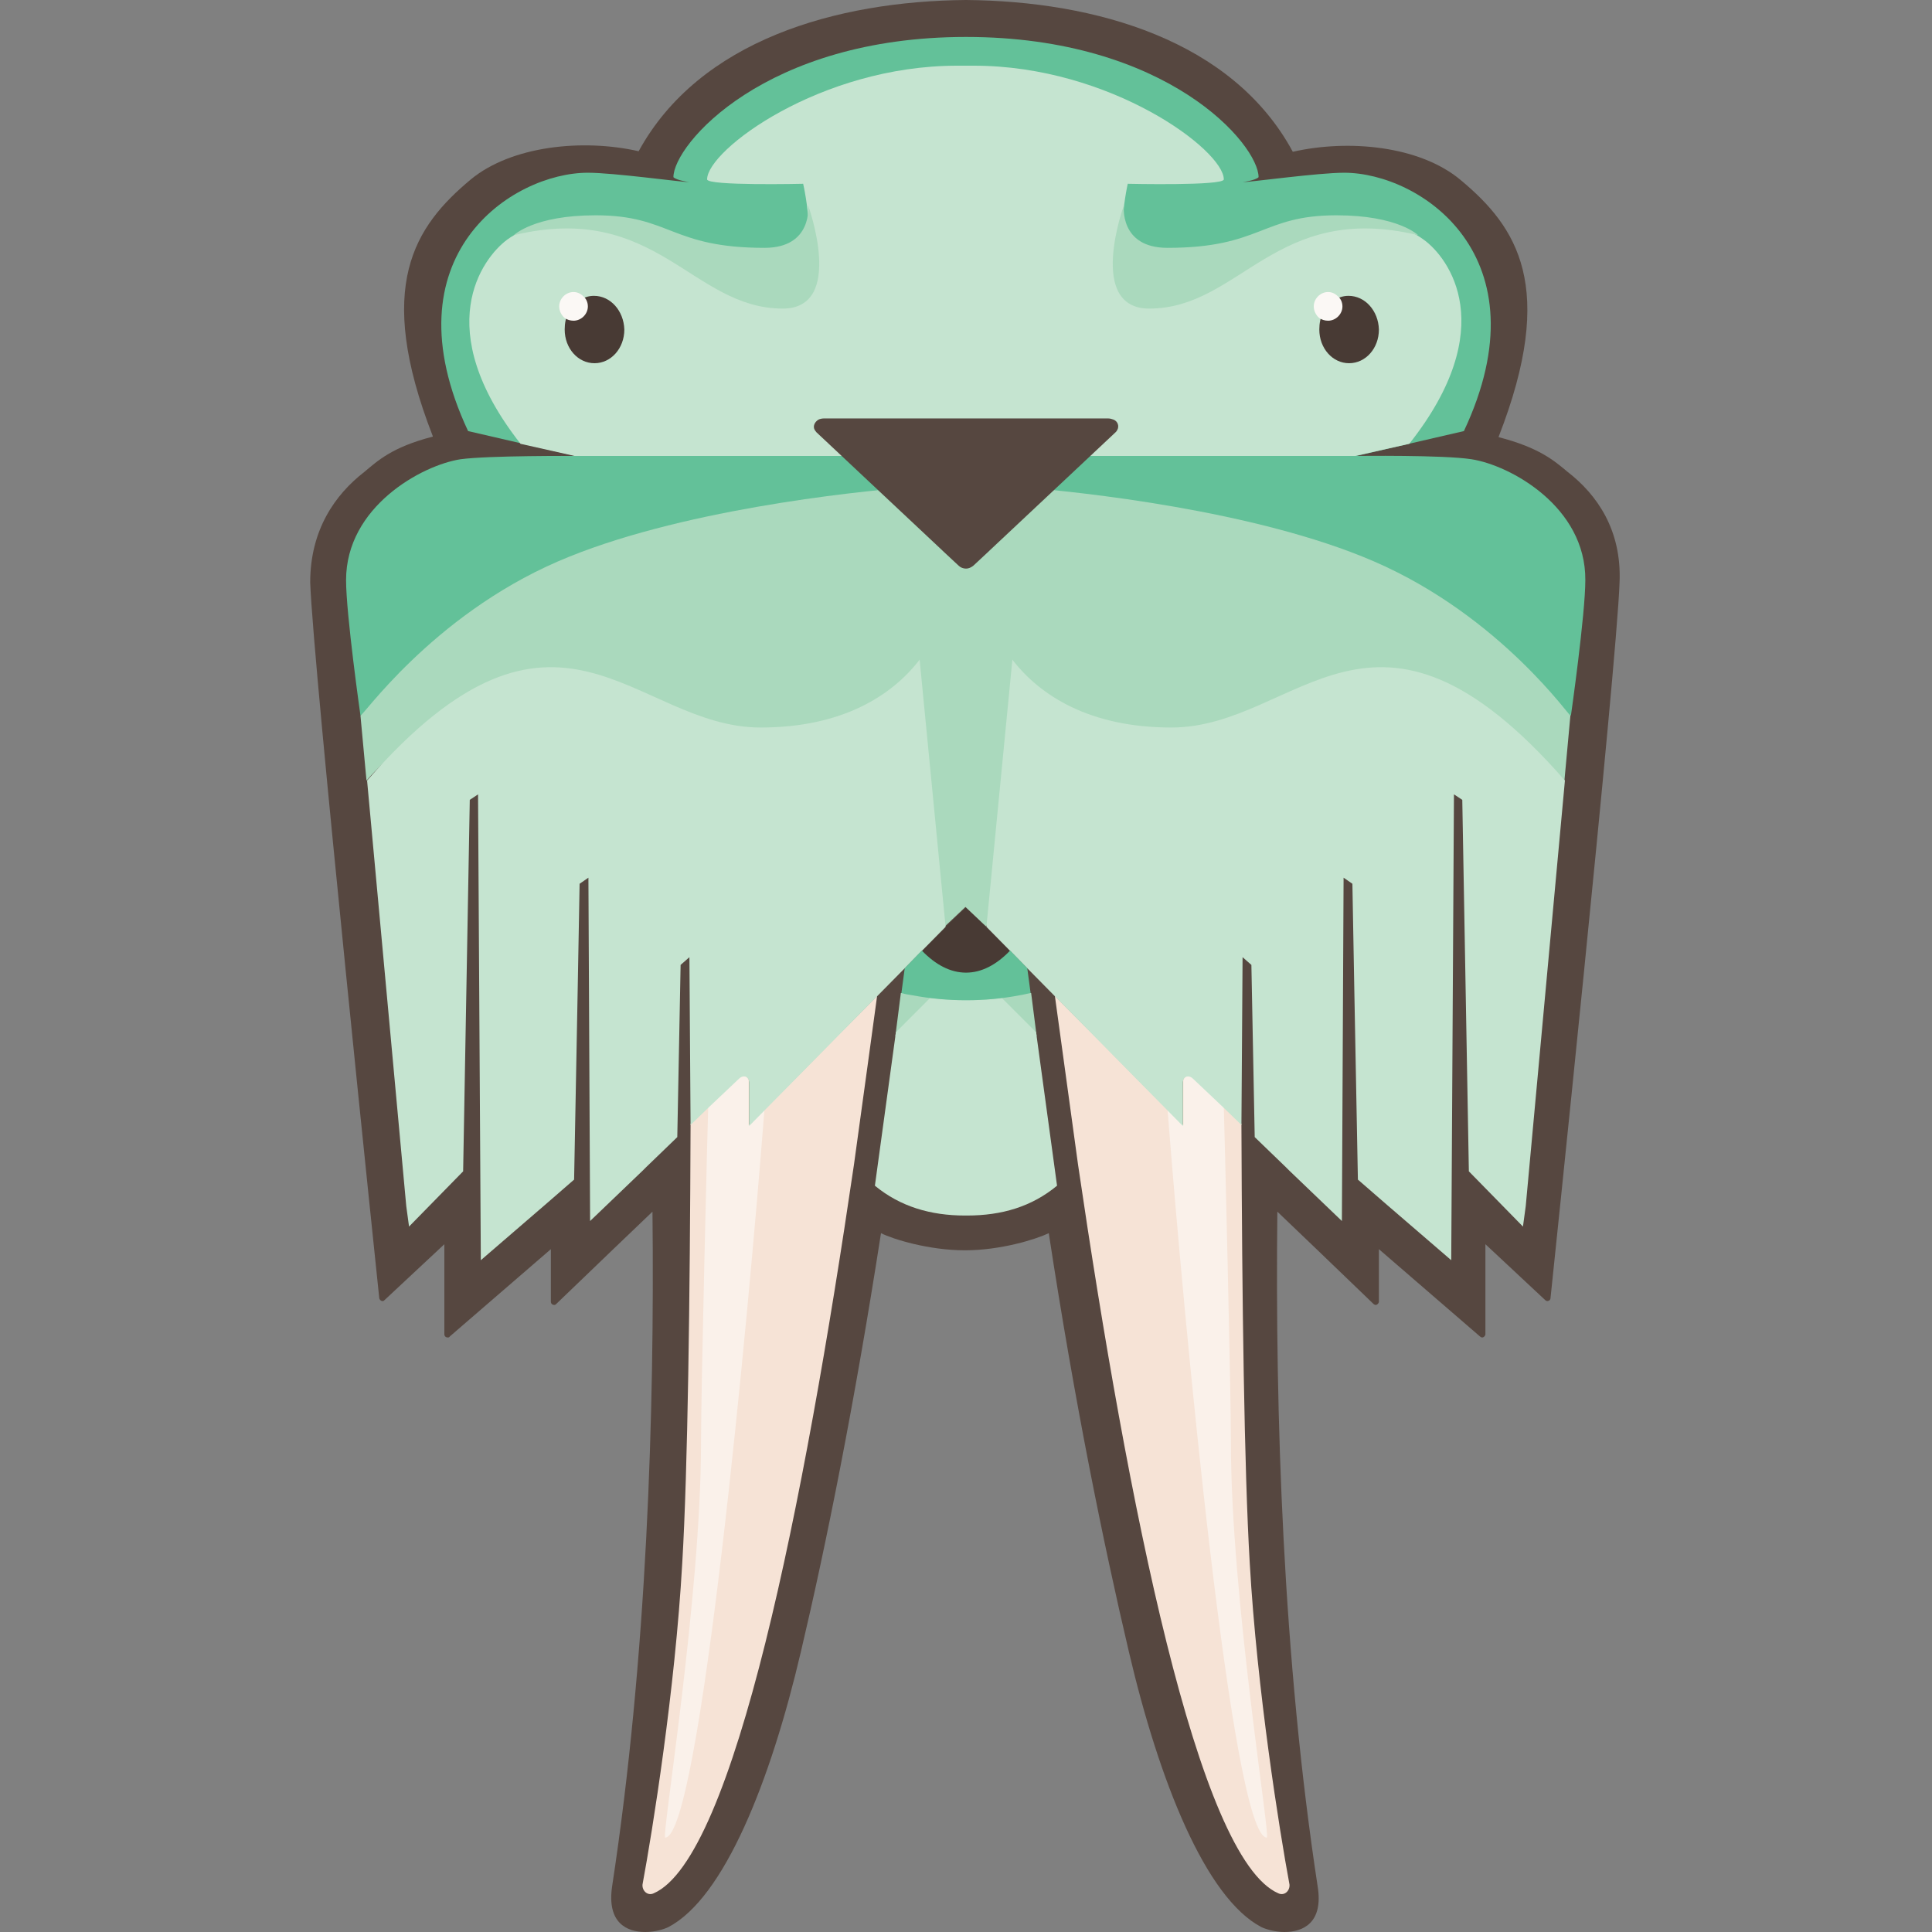 <svg width="32" height="32" viewBox="0 0 32 32" fill="none" xmlns="http://www.w3.org/2000/svg">
    <rect x="0" y="0" width="32" height="32" fill="#808080" stroke="none"/>
    <path
        d="M25.966 7.817C25.746 7.634 25.499 7.415 24.823 7.241V7.232C25.792 4.745 25.125 3.758 24.192 2.981C23.515 2.414 22.336 2.304 21.413 2.514C20.416 0.667 18.148 0.018 16 0C13.851 0.018 11.584 0.667 10.578 2.505C9.655 2.295 8.475 2.414 7.799 2.971C6.866 3.749 6.199 4.736 7.168 7.223V7.232C6.491 7.406 6.254 7.634 6.034 7.817C5.55 8.192 5.138 8.777 5.138 9.646C5.184 11.026 6.281 21.495 6.281 21.495C6.281 21.522 6.308 21.55 6.336 21.55C6.354 21.55 6.363 21.541 6.372 21.531L7.36 20.608V22.098C7.36 22.135 7.387 22.153 7.415 22.153C7.424 22.153 7.442 22.153 7.451 22.135L9.124 20.69V21.559C9.124 21.595 9.152 21.614 9.179 21.614C9.198 21.614 9.207 21.605 9.216 21.595L10.158 20.69L10.807 20.069C10.843 23.406 10.715 27.465 10.139 31.241C10.048 31.854 10.386 32 10.688 32C10.852 32 10.999 31.954 11.072 31.918C11.995 31.433 12.763 29.504 13.266 27.355C13.687 25.573 14.153 23.25 14.592 20.425C14.793 20.526 15.387 20.709 15.982 20.709C16.576 20.709 17.161 20.526 17.371 20.425C17.801 23.241 18.276 25.563 18.697 27.355C19.2 29.504 19.968 31.433 20.891 31.918C20.965 31.954 21.12 32 21.275 32C21.577 32 21.924 31.854 21.824 31.241C21.248 27.474 21.12 23.415 21.157 20.069L21.806 20.69L22.747 21.595C22.756 21.605 22.775 21.614 22.784 21.614C22.811 21.614 22.839 21.586 22.839 21.559V20.69L24.512 22.135C24.521 22.144 24.539 22.153 24.549 22.153C24.576 22.153 24.603 22.126 24.603 22.098V20.608L25.591 21.531C25.6 21.541 25.618 21.55 25.627 21.55C25.655 21.55 25.682 21.531 25.682 21.495C25.682 21.495 26.779 11.035 26.825 9.646C26.862 8.777 26.45 8.192 25.966 7.817Z"
        fill="#564740" />
    <path
        d="M16.338 15.351L16 15.031L15.662 15.351V15.36L15.269 15.754C15.497 15.991 15.744 16.119 16 16.119C16.256 16.119 16.503 15.991 16.731 15.754L16.338 15.351Z"
        fill="#483A34" />
    <path d="M17.079 16.448H14.921L14.83 17.161H17.17L17.079 16.448Z" fill="#AAD9BD" />
    <path
        d="M14.528 16.494C14.528 16.494 14.245 18.57 14.144 19.292C13.321 24.896 12.16 30.784 10.825 31.36C10.725 31.406 10.633 31.315 10.642 31.214C10.807 30.327 11.182 27.987 11.3 25.893C11.392 24.339 11.428 21.523 11.438 18.615L12.242 17.847C12.306 17.783 12.407 17.811 12.407 17.911V18.634L14.528 16.494Z"
        fill="#F6E3D6" />
    <path
        d="M12.398 18.642V17.92C12.398 17.819 12.297 17.792 12.233 17.856L11.73 18.331C11.721 18.578 11.611 22.994 11.611 23.908C11.611 26.45 10.953 30.436 11.017 30.436C11.593 30.436 12.398 21.796 12.663 18.359L12.398 18.642Z"
        fill="#FAF1EA" />
    <path
        d="M17.472 16.494C17.472 16.494 17.756 18.57 17.856 19.292C18.679 24.896 19.84 30.784 21.175 31.36C21.276 31.406 21.367 31.315 21.358 31.214C21.193 30.327 20.819 27.987 20.7 25.893C20.608 24.339 20.572 21.523 20.562 18.615L19.758 17.847C19.694 17.783 19.593 17.811 19.593 17.911V18.634L17.472 16.494Z"
        fill="#F6E3D6" />
    <path
        d="M24.375 7.607C23.908 7.533 22.482 7.552 22.464 7.552L24.247 7.14C25.609 4.242 23.524 2.861 22.263 2.861C21.833 2.861 20.708 3.017 20.58 3.017C20.58 3.017 20.791 2.989 20.846 2.935C20.846 2.395 19.337 0.612 16 0.612C12.672 0.612 11.154 2.395 11.154 2.935C11.209 2.989 11.419 3.017 11.419 3.017C11.291 3.017 10.167 2.861 9.737 2.861C8.484 2.861 6.391 4.233 7.753 7.14L9.536 7.552C9.527 7.552 8.091 7.543 7.625 7.607C6.985 7.707 5.732 8.393 5.732 9.609C5.732 10.176 5.97 11.849 5.97 11.849H26.02C26.02 11.849 26.258 10.176 26.258 9.609C26.267 8.393 25.015 7.707 24.375 7.607Z"
        fill="#63C199" />
    <path
        d="M23.579 3.968C23.278 3.748 22.875 3.657 22.336 3.657C22.336 3.657 22.098 3.666 21.961 3.684C20.672 3.849 20.215 4.544 18.971 4.544C18.341 4.544 18.679 3.044 18.679 3.044C18.679 3.044 20.27 3.081 20.27 2.971C20.27 2.487 18.395 1.088 16.128 1.088H15.854C13.586 1.088 11.712 2.487 11.712 2.971C11.712 3.081 13.303 3.044 13.303 3.044C13.303 3.044 13.65 4.544 13.01 4.544C11.767 4.544 11.31 3.849 10.021 3.684C9.883 3.666 9.646 3.657 9.646 3.657C9.106 3.657 8.704 3.748 8.402 3.968C7.982 4.279 7.122 5.44 8.622 7.351L9.518 7.552H22.446L23.342 7.351C24.86 5.431 24 4.27 23.579 3.968Z"
        fill="#C5E4D0" />
    <path
        d="M9.838 4.9C9.746 4.9 9.664 4.928 9.591 4.983C9.618 5.01 9.627 5.038 9.627 5.074C9.627 5.147 9.572 5.202 9.499 5.202C9.472 5.202 9.444 5.193 9.417 5.175C9.371 5.257 9.353 5.358 9.353 5.458C9.353 5.769 9.572 6.016 9.847 6.016C10.121 6.016 10.341 5.769 10.341 5.458C10.331 5.147 10.112 4.9 9.838 4.9Z"
        fill="#483A34" />
    <path
        d="M9.737 5.075C9.737 5.011 9.71 4.947 9.664 4.91C9.618 4.864 9.563 4.837 9.499 4.837C9.371 4.837 9.262 4.947 9.262 5.075C9.262 5.148 9.298 5.221 9.353 5.267C9.39 5.294 9.445 5.312 9.499 5.312C9.627 5.312 9.737 5.203 9.737 5.075Z"
        fill="#FBF8F5" />
    <path d="M15.607 8.604L15.04 8.073L15.616 8.613L15.607 8.604Z" fill="#564740" />
    <path d="M11.739 18.322L11.438 18.615L11.739 18.322Z" fill="#A8E1C2" />
    <path d="M12.233 17.847L11.739 18.322L12.233 17.847Z" fill="#A8E1C2" />
    <path d="M15.644 8.64L15.881 8.859L15.616 8.612L15.644 8.64Z" fill="#564740" />
    <path
        d="M22.336 4.9C22.245 4.9 22.162 4.928 22.089 4.983C22.117 5.01 22.126 5.038 22.126 5.074C22.126 5.147 22.071 5.202 21.998 5.202C21.97 5.202 21.943 5.193 21.916 5.175C21.87 5.257 21.852 5.358 21.852 5.458C21.852 5.769 22.071 6.016 22.345 6.016C22.62 6.016 22.839 5.769 22.839 5.458C22.83 5.147 22.61 4.9 22.336 4.9Z"
        fill="#483A34" />
    <path
        d="M22.235 5.075C22.235 5.011 22.208 4.947 22.162 4.91C22.116 4.864 22.061 4.837 21.997 4.837C21.869 4.837 21.76 4.947 21.76 5.075C21.76 5.148 21.796 5.221 21.851 5.267C21.888 5.294 21.943 5.312 21.997 5.312C22.125 5.312 22.235 5.203 22.235 5.075Z"
        fill="#FBF8F5" />
    <path d="M16.393 8.604L16.96 8.073L16.384 8.613L16.393 8.604Z" fill="#564740" />
    <path
        d="M19.602 18.642V17.92C19.602 17.819 19.703 17.792 19.767 17.856L20.27 18.331C20.279 18.578 20.388 22.994 20.388 23.908C20.388 26.45 21.047 30.436 20.983 30.436C20.407 30.436 19.602 21.796 19.337 18.359L19.602 18.642Z"
        fill="#FAF1EA" />
    <path d="M20.261 18.322L20.562 18.615L20.261 18.322Z" fill="#A8E1C2" />
    <path d="M19.767 17.847L20.261 18.322L19.767 17.847Z" fill="#A8E1C2" />
    <path d="M16.356 8.64L16.119 8.859L16.384 8.612L16.356 8.64Z" fill="#564740" />
    <path
        d="M22.756 9.298C20.791 8.448 17.856 8.146 16.96 8.073L16.384 8.613L16.357 8.64L16.119 8.86C16.091 8.887 16.046 8.905 16 8.905C15.954 8.905 15.918 8.887 15.881 8.86L15.643 8.64L15.616 8.613L15.04 8.073C14.144 8.146 11.209 8.448 9.243 9.298C7.131 10.213 5.97 11.922 5.97 11.849L6.071 12.937V12.928C9.243 9.298 15.652 15.342 15.652 15.342L15.991 15.022L16.329 15.342C16.329 15.342 22.738 9.298 25.911 12.928V12.937L26.011 11.849C26.03 11.922 24.869 10.213 22.756 9.298Z"
        fill="#AAD9BD" />
    <path
        d="M15.662 15.351L15.232 10.926C14.775 11.52 13.952 12.05 12.599 12.05C10.496 12.05 9.253 9.298 6.08 12.928L6.729 19.977L6.775 20.316L7.671 19.401L7.781 13.248L7.918 13.157L7.964 20.873L9.024 19.959L9.509 19.538C9.545 17.737 9.6 14.638 9.6 14.638L9.746 14.537L9.774 20.224L10.642 19.392L10.697 19.337L11.218 18.834C11.246 17.372 11.273 15.982 11.273 15.982L11.419 15.854L11.438 18.633L11.739 18.341L12.242 17.865C12.27 17.838 12.297 17.829 12.325 17.829C12.37 17.829 12.407 17.865 12.407 17.929V18.651L15.662 15.351Z"
        fill="#C5E4D0" />
    <path
        d="M18.441 6.949C18.414 6.94 18.386 6.931 18.359 6.931H13.641C13.614 6.931 13.577 6.94 13.559 6.949C13.495 6.986 13.458 7.059 13.495 7.123L13.522 7.159L15.607 9.116L15.616 9.125L15.881 9.372C15.909 9.399 15.954 9.418 16 9.418C16.046 9.418 16.082 9.399 16.119 9.372L16.384 9.125L16.393 9.116L18.478 7.159C18.487 7.15 18.496 7.141 18.505 7.123C18.542 7.059 18.514 6.976 18.441 6.949Z"
        fill="#564740" />
    <path
        d="M16.338 15.351L16.768 10.926C17.225 11.52 18.048 12.05 19.401 12.05C21.504 12.05 22.747 9.298 25.92 12.928L25.271 19.977L25.225 20.316L24.329 19.401L24.22 13.248L24.082 13.157L24.037 20.873L22.976 19.959L22.491 19.538C22.455 17.737 22.4 14.638 22.4 14.638L22.254 14.537L22.226 20.224L21.358 19.392L21.303 19.337L20.782 18.834C20.754 17.372 20.727 15.982 20.727 15.982L20.581 15.854L20.562 18.633L20.261 18.341L19.758 17.865C19.73 17.838 19.703 17.829 19.675 17.829C19.63 17.829 19.593 17.865 19.593 17.929V18.651L16.338 15.351Z"
        fill="#C5E4D0" />
    <path
        d="M24.823 5.778C24.823 5.595 24.823 5.422 24.814 5.248V7.232C24.823 5.742 24.823 5.815 24.823 5.778Z"
        fill="#564740" />
    <path
        d="M12.965 5.111C14.007 5.111 13.385 3.401 13.385 3.401C13.385 3.401 13.468 4.105 12.663 4.105C11.109 4.105 11.109 3.566 9.865 3.566C8.841 3.566 8.512 3.895 8.512 3.895C10.871 3.328 11.456 5.111 12.965 5.111Z"
        fill="#AAD9BD" />
    <path
        d="M17.161 17.097L16.594 16.53C16.393 16.558 16.201 16.567 16 16.567C15.799 16.567 15.598 16.549 15.405 16.53L14.839 17.097L14.491 19.639C14.912 19.986 15.415 20.133 15.982 20.133H16.018C16.594 20.133 17.088 19.986 17.508 19.639L17.161 17.097Z"
        fill="#C5E4D0" />
    <path
        d="M17.015 16.037L16.731 15.744C16.503 15.982 16.256 16.11 16 16.11C15.744 16.11 15.497 15.982 15.268 15.744L14.985 16.037L14.93 16.448C14.994 16.466 15.049 16.476 15.113 16.485C15.406 16.54 15.698 16.567 16 16.567C16.302 16.567 16.603 16.54 16.887 16.485C16.951 16.476 17.015 16.457 17.07 16.448L17.015 16.037Z"
        fill="#63C199" />
    <path
        d="M19.035 5.111C17.993 5.111 18.615 3.401 18.615 3.401C18.615 3.401 18.532 4.105 19.337 4.105C20.891 4.105 20.891 3.566 22.135 3.566C23.159 3.566 23.488 3.895 23.488 3.895C21.129 3.328 20.544 5.111 19.035 5.111Z"
        fill="#AAD9BD" />
</svg>